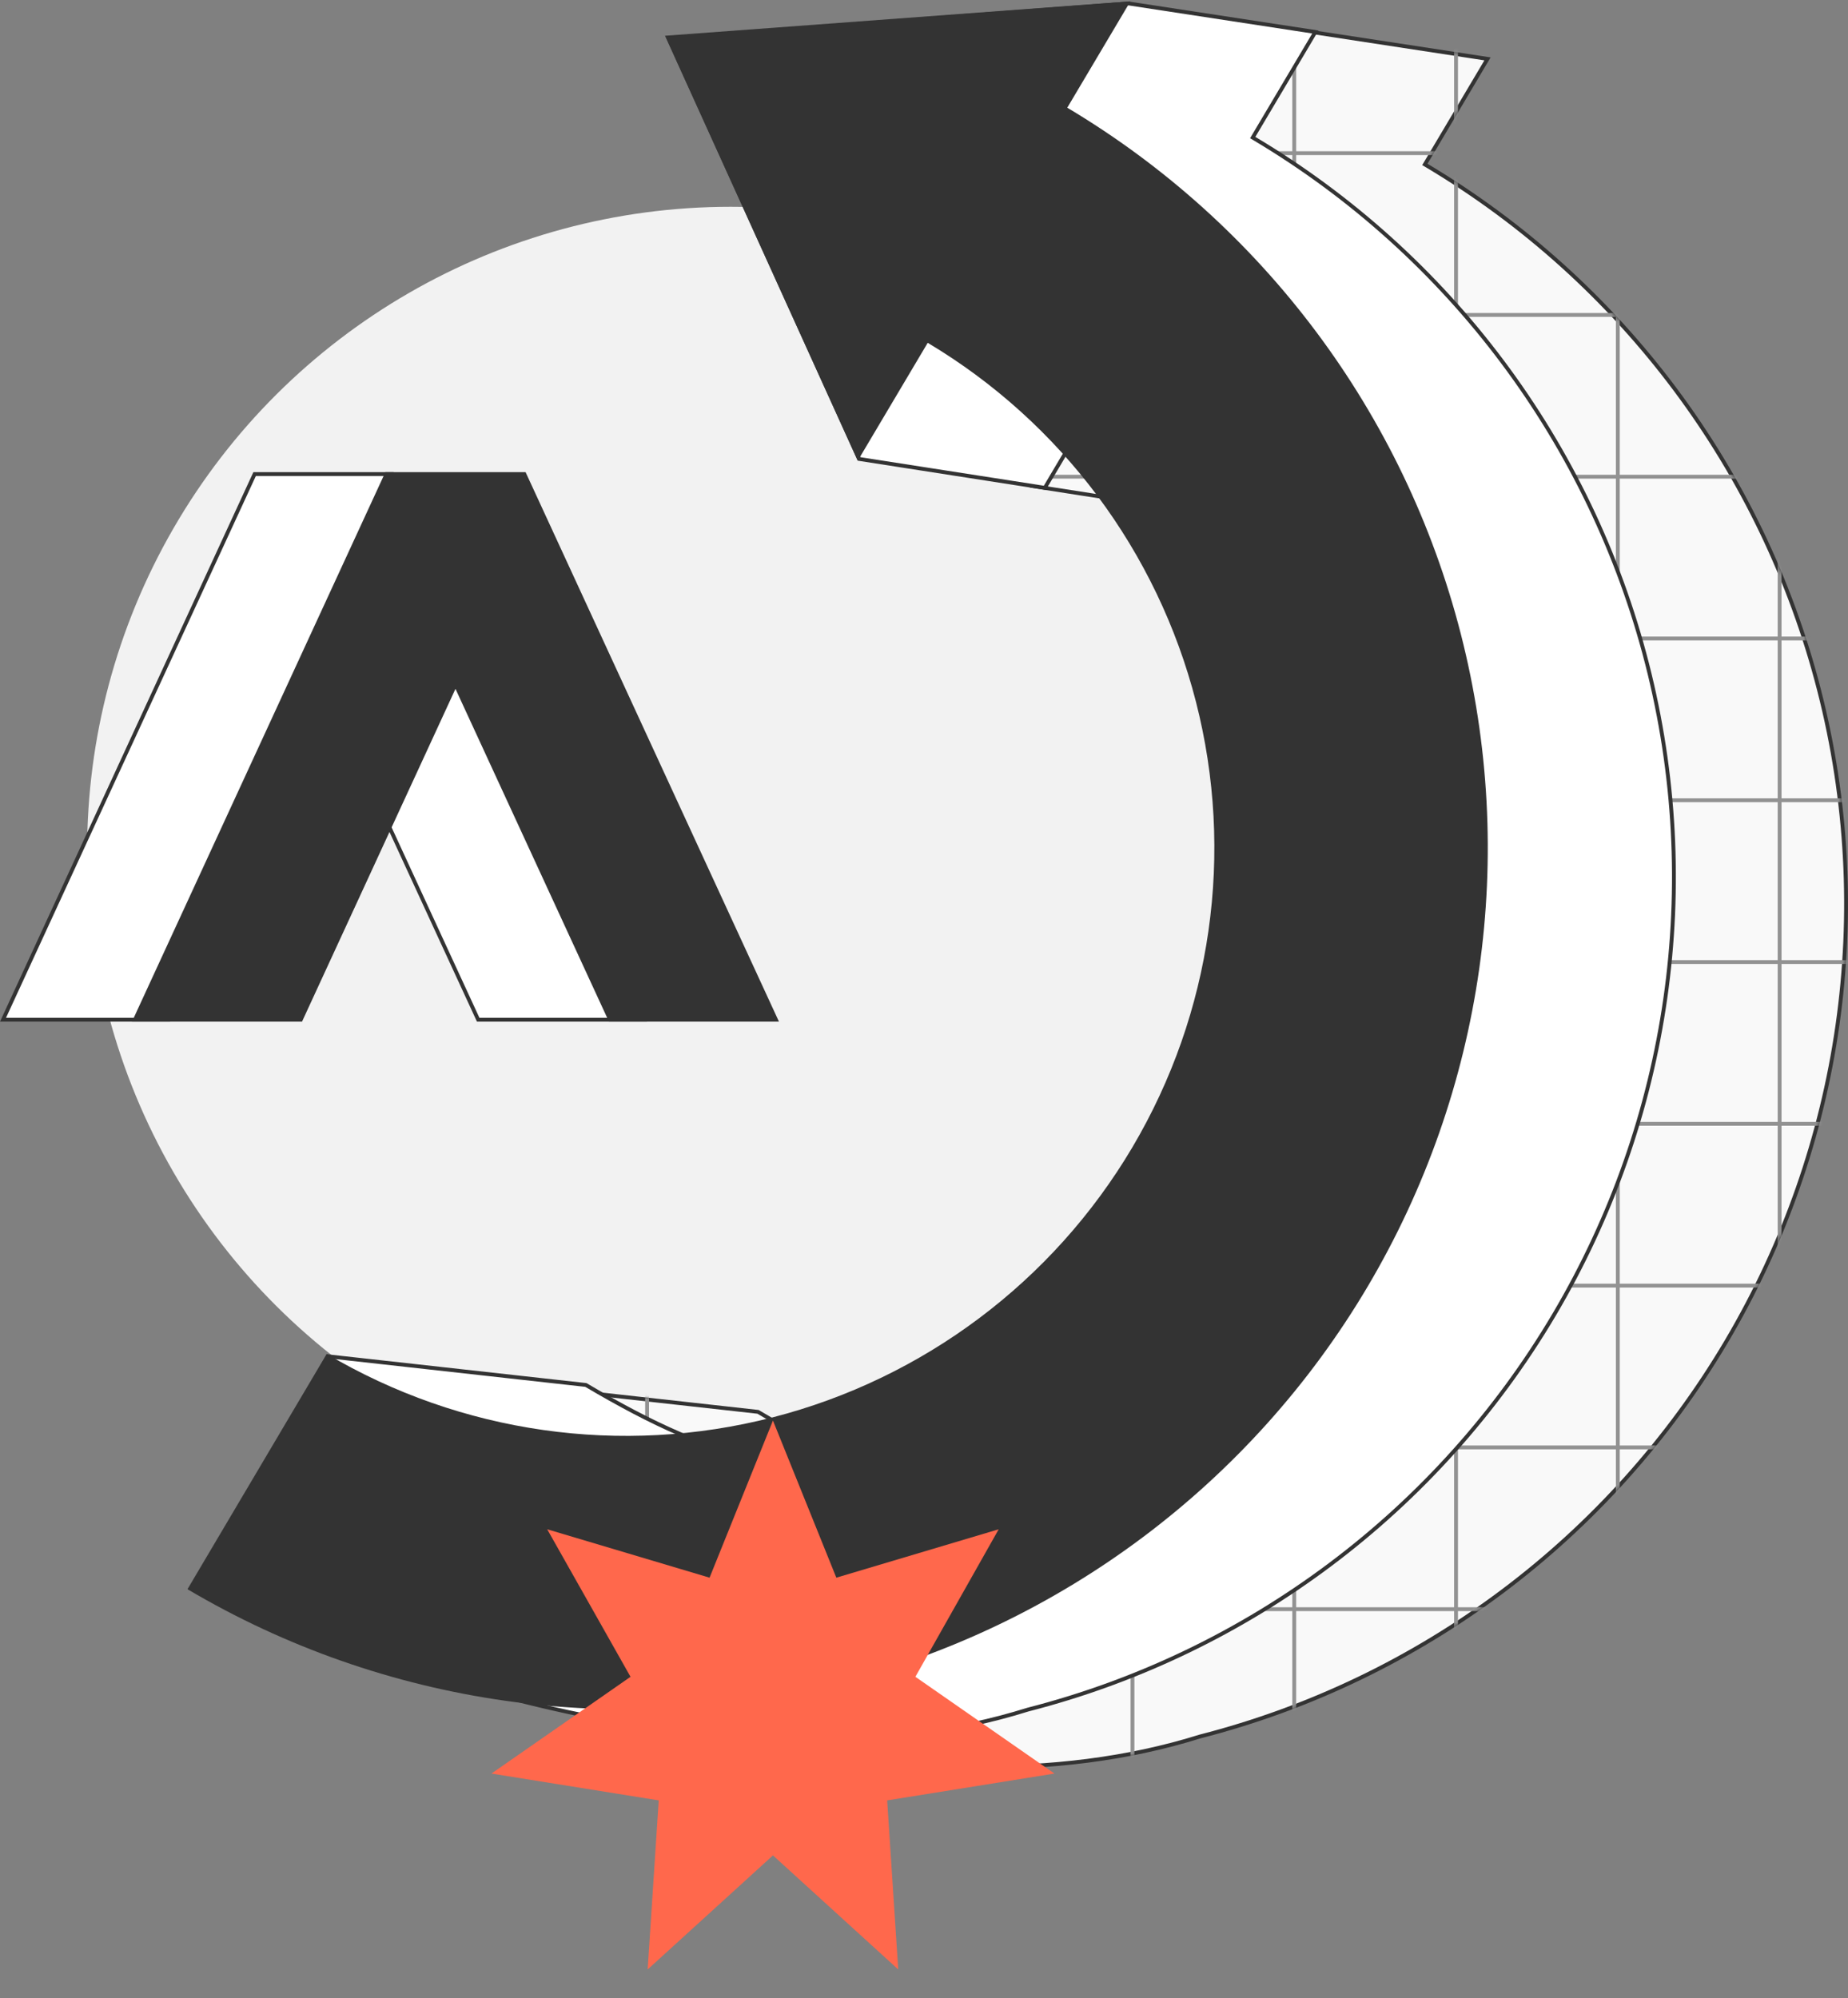 <svg width="480" height="519" viewBox="0 0 480 519" fill="none" xmlns="http://www.w3.org/2000/svg">
<rect x="0" y="0" width="480" height="519" fill="#808080" stroke="none"/>
<circle cx="189.777" cy="220.856" r="167.144" transform="rotate(-90 189.777 220.856)" fill="#F2F2F2"/>
<path d="M83.569 178.714L43.841 264.874L0.781 264.874L66.134 123.141L101.912 123.141L167.265 264.874L124.205 264.874L84.477 178.714L84.023 177.729L83.569 178.714Z" fill="white" stroke="#333333"/>
<path d="M34.282 265.374L100.096 122.641L136.514 122.641L202.328 265.374L158.167 265.374L118.305 178.924L78.443 265.374L34.282 265.374Z" fill="#333333"/>
<path d="M386.363 15.295L370.345 42.284L370.09 42.713L370.519 42.968C421.176 73.155 457.843 122.163 472.498 179.302C487.21 236.662 478.532 297.517 448.375 348.48C418.218 399.443 369.051 436.338 311.691 451.05L311.678 451.053L311.666 451.057C273.651 462.972 231.156 460.115 192.284 451.678C153.7 443.302 118.73 429.439 95.33 419.125L129.891 359.281L196.882 366.724C214.294 377.021 228.799 383.678 243.875 386.494C258.984 389.316 274.626 388.272 294.296 383.227C333.668 373.129 367.417 347.804 388.117 312.822C408.817 277.841 414.773 236.069 404.675 196.697C394.626 157.517 369.499 123.907 334.784 103.181L334.354 102.924L334.098 103.355L316.089 133.697L267.861 126.191L218.366 16.962L337.865 7.881L386.363 15.295Z" fill="#F9F9F9" stroke="#333333"/>
<mask id="mask0" mask-type="alpha" maskUnits="userSpaceOnUse" x="94" y="7" width="386" height="453">
<path d="M316.347 134.243L334.528 103.61C369.13 124.268 394.175 157.769 404.191 196.821C414.256 236.065 408.319 277.701 387.687 312.568C367.054 347.435 333.416 372.678 294.172 382.743C254.927 392.808 231.912 386.872 197.044 366.239L129.622 358.748L94.618 419.357C141.447 440.042 235.551 475.437 311.815 451.534C369.304 436.79 418.581 399.811 448.806 348.735C479.03 297.658 487.727 236.666 472.982 179.177C458.294 121.911 421.545 72.793 370.775 42.539L387.172 14.913L337.885 7.378L217.616 16.517L267.518 126.643L316.347 134.243Z" fill="#C4C4C4"/>
</mask>
<g mask="url(#mask0)">
<path d="M-210.122 39.778L714.371 39.778" stroke="#929292" strokeWidth="0.5"/>
<path d="M-210.123 81.803L714.37 81.803" stroke="#929292" strokeWidth="0.5"/>
<path d="M-210.122 123.823L714.371 123.823" stroke="#929292" strokeWidth="0.5"/>
<path d="M-210.123 165.847L714.37 165.847" stroke="#929292" strokeWidth="0.5"/>
<path d="M-210.122 207.864L714.371 207.864" stroke="#929292" strokeWidth="0.5"/>
<path d="M-210.122 249.891L714.371 249.891" stroke="#929292" strokeWidth="0.5"/>
<path d="M-210.122 291.914L714.371 291.914" stroke="#929292" strokeWidth="0.5"/>
<path d="M-210.123 333.936L714.37 333.936" stroke="#929292" strokeWidth="0.5"/>
<path d="M-210.122 375.958L714.371 375.958" stroke="#929292" strokeWidth="0.5"/>
<path d="M-210.123 417.979L714.37 417.979" stroke="#929292" strokeWidth="0.5"/>
<path d="M462.238 -170.335L462.238 754.159" stroke="#929292" strokeWidth="0.5"/>
<path d="M420.215 -170.335L420.215 754.158" stroke="#929292" strokeWidth="0.5"/>
<path d="M378.192 -170.335L378.192 754.159" stroke="#929292" strokeWidth="0.5"/>
<path d="M336.169 -170.335L336.169 754.159" stroke="#929292" strokeWidth="0.5"/>
<path d="M294.146 -170.335L294.146 754.159" stroke="#929292" strokeWidth="0.5"/>
<path d="M252.123 -170.335L252.123 754.159" stroke="#929292" strokeWidth="0.5"/>
<path d="M210.102 -170.335L210.102 754.159" stroke="#929292" strokeWidth="0.5"/>
<path d="M168.078 -170.335L168.078 754.158" stroke="#929292" strokeWidth="0.5"/>
<path d="M126.055 -170.333L126.055 754.161" stroke="#929292" strokeWidth="0.5"/>
</g>
<path d="M341.653 8.312L325.635 35.301L325.38 35.73L325.809 35.986C376.466 66.173 413.133 115.181 427.788 172.319C442.5 229.68 433.822 290.535 403.665 341.498C373.508 392.46 324.341 429.356 266.981 444.068L266.968 444.071L266.956 444.075C228.941 455.989 186.446 453.133 147.574 444.695C108.99 436.32 74.02 422.456 50.62 412.142L85.181 352.298L152.172 359.742C169.584 370.038 184.089 376.696 199.165 379.512C214.274 382.334 229.916 381.29 249.586 376.245C288.959 366.147 322.707 340.821 343.407 305.84C364.107 270.859 370.063 229.087 359.965 189.714C349.916 150.535 324.789 116.924 290.074 96.198L289.644 95.942L289.388 96.373L271.379 126.715L223.152 119.208L173.656 9.98L293.156 0.898L341.653 8.312Z" fill="white" stroke="#333333"/>
<path fillRule="evenodd" clipRule="evenodd" d="M293.609 0.349L172.729 9.288L222.784 119.68L240.965 89.046C275.567 109.705 300.612 143.206 310.628 182.257C320.693 221.502 314.757 263.137 294.124 298.004C273.492 332.871 239.853 358.114 200.609 368.179C161.365 378.245 119.729 372.308 84.862 351.675L48.695 412.794C99.772 443.019 160.764 451.715 218.252 436.971C275.741 422.226 325.018 385.248 355.243 334.171C385.468 283.094 394.164 222.103 379.42 164.614C364.732 107.347 327.982 58.23 277.212 27.975L293.609 0.349Z" fill="#333333"/>
<path d="M200.766 368.987L217.23 409.798L259.403 397.226L237.762 435.543L273.885 460.676L230.434 467.647L233.307 511.56L200.766 481.935L168.224 511.56L171.097 467.647L127.646 460.676L163.77 435.543L142.128 397.226L184.301 409.798L200.766 368.987Z" fill="#FF684C"/>
</svg>